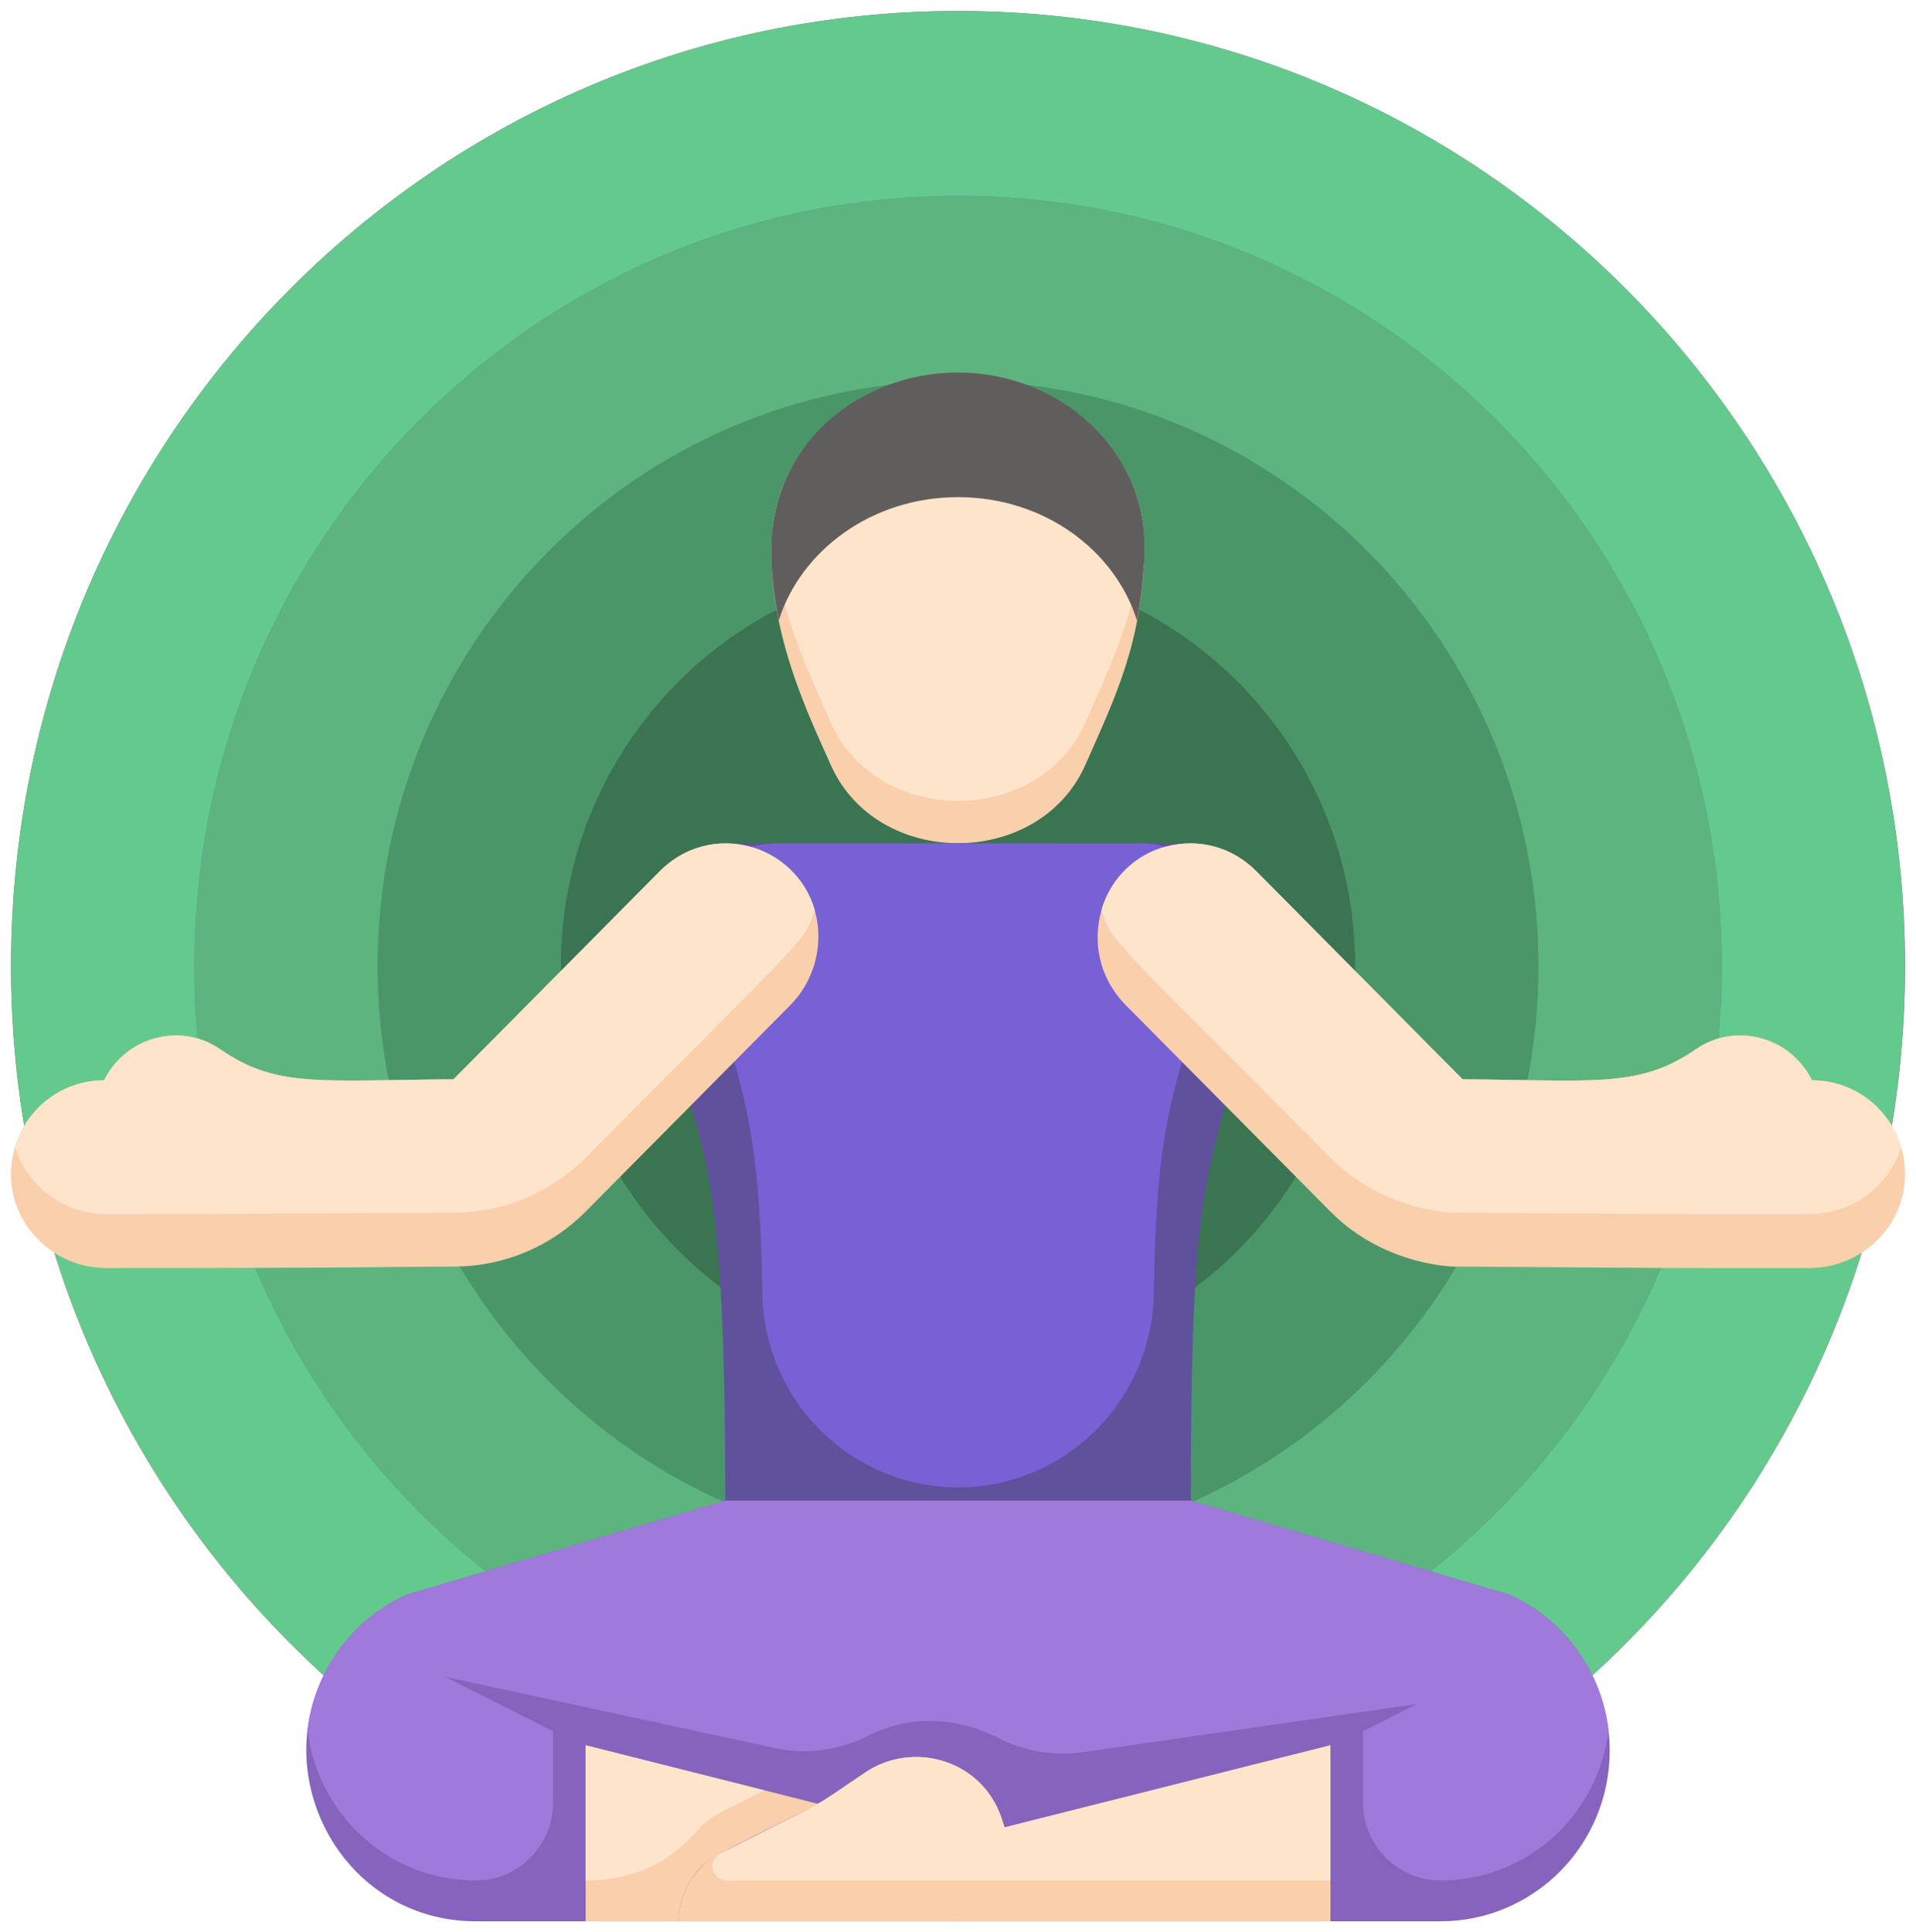 <svg width="702" height="708" viewBox="0 0 702 708" fill="none" xmlns="http://www.w3.org/2000/svg">
<g filter="url(#filter0_d)">
<path d="M351.014 699.981C542.647 699.981 697.996 543.289 697.996 350C697.996 156.71 542.647 0.018 351.014 0.018C159.381 0.018 4.032 156.71 4.032 350C4.032 543.289 159.381 699.981 351.014 699.981Z" fill="#AF469A"/>
<path d="M351.014 699.981C542.647 699.981 697.996 543.289 697.996 350C697.996 156.71 542.647 0.018 351.014 0.018C159.381 0.018 4.032 156.71 4.032 350C4.032 543.289 159.381 699.981 351.014 699.981Z" fill="#64C98C"/>
<path d="M351.017 632.243C505.559 632.243 630.841 505.879 630.841 350C630.841 194.121 505.559 67.757 351.017 67.757C196.474 67.757 71.193 194.121 71.193 350C71.193 505.879 196.474 632.243 351.017 632.243Z" fill="#279ED6"/>
<path d="M351.017 632.243C505.559 632.243 630.841 505.879 630.841 350C630.841 194.121 505.559 67.757 351.017 67.757C196.474 67.757 71.193 194.121 71.193 350C71.193 505.879 196.474 632.243 351.017 632.243Z" fill="#5DB47F"/>
<path d="M351.017 564.505C468.469 564.505 563.683 468.468 563.683 350C563.683 231.532 468.469 135.495 351.017 135.495C233.565 135.495 138.351 231.532 138.351 350C138.351 468.468 233.565 564.505 351.017 564.505Z" fill="#4A9668"/>
<path d="M351.017 496.766C431.379 496.766 496.525 431.057 496.525 350C496.525 268.943 431.379 203.234 351.017 203.234C270.655 203.234 205.508 268.943 205.508 350C205.508 431.057 270.655 496.766 351.017 496.766Z" fill="#3A7451"/>
<path d="M419.238 195.556C419.238 231.046 407.747 253.174 397.789 275.982C380.935 314.587 321.119 314.634 304.244 275.982C297.303 260.082 279.576 225.133 283.103 189.545C286.365 158.286 315.002 132.997 351.017 132.997C388.058 132.997 419.238 160.41 419.238 195.556V195.556Z" fill="#F9CFAC"/>
<path d="M418.93 189.545C417.054 219.344 407.88 237.344 397.789 260.458C380.936 299.064 321.119 299.11 304.244 260.458C293.965 236.915 285.019 219.352 283.104 189.545C288.51 137.722 358.088 113.555 399.258 151.315C410.144 161.306 417.377 174.656 418.93 189.545V189.545Z" fill="#FFE4CC"/>
<path d="M419.238 195.556C419.238 205.268 418.299 214.643 416.594 223.428C408.616 197.819 382.749 178.156 351.017 178.156C319.372 178.156 293.352 197.737 285.303 223.428C283.509 214.091 282.368 204.748 282.643 195.63C283.742 159.309 312.972 132.997 351.015 132.997C388.438 132.997 419.238 160.75 419.238 195.556V195.556Z" fill="#605E5D"/>
<path d="M419.239 195.556C419.239 212.977 421.097 194.169 401.47 176.138C373.622 150.609 328.429 150.594 300.565 176.138C281.031 194.051 282.796 212.961 282.796 195.556C282.796 161.323 312.877 132.496 350.921 132.496C388.342 132.496 419.239 160.75 419.239 195.556Z" fill="#605E5D"/>
<path d="M453.642 313.929C448.241 308.468 441.274 305.518 434.18 305.081C432.892 304.993 443.771 305.025 269.714 305.025C261.865 305.025 254.182 308.073 248.391 313.929C235.17 330.603 236.398 329.046 235.701 329.947C253.73 427.308 265.737 393.447 265.737 545.846H436.296C436.296 451.557 439.813 434.598 448.857 401.001C465.325 341.904 460.208 355.477 461.365 353.711C463.807 343.281 466.332 330.295 466.332 329.918C465.637 329.063 467.218 331.05 453.642 313.929Z" fill="#60519D"/>
<path d="M436.935 312.48C432.016 307.504 425.547 305.023 419.09 305.023C404.738 305.023 299.892 305.023 285.391 305.023C268.168 305.023 265.157 312.319 254.479 325.885C266.745 391.899 278.265 389.874 279.291 469.533C279.802 509.139 311.749 540.988 351.018 540.988C390.178 540.988 422.234 509.247 422.746 469.533C423.354 422.284 427.395 405.32 433.01 385.089C444.64 343.242 442.616 348.129 443.394 345.775C445.09 338.607 447.559 326.341 447.559 325.871C446.969 325.148 448.397 326.944 436.935 312.48Z" fill="#7861D5"/>
<path d="M289.469 364.394C249.415 404.796 262.101 391.998 214.575 439.937C201.927 452.694 184.815 459.92 166.948 460.089C144.94 460.089 140.263 460.625 38.957 460.625C15.996 460.625 -1.294 438.726 5.49 416.271C9.806 401.759 23.062 391.828 38.145 391.828C46.05 375.882 66.128 370.406 80.721 380.468C101.205 394.61 116.509 391.861 166.165 391.462L241.843 315.115C255.258 301.612 276.924 301.657 290.281 315.312C303.535 328.916 302.797 350.951 289.469 364.394Z" fill="#F9CFAC"/>
<path d="M589.781 637.424C589.781 671.961 562.035 699.982 527.759 699.982H174.274C124.804 699.982 95.705 644.532 122.268 603.339C128.673 593.387 137.872 585.267 149.075 580.253L265.738 545.844H436.296L552.959 580.253C575.38 590.302 589.781 612.747 589.781 637.424Z" fill="#8664BD"/>
<path d="M589.336 629.978C585.677 660.796 559.683 685.016 527.759 685.016C512.139 685.016 499.395 672.251 499.395 656.406V630.341L519.178 620.364L396.772 638.001C386.302 639.51 375.624 637.762 366.165 632.991C349.034 624.352 332.399 624.764 317.871 632.091C307.317 637.414 295.273 638.961 283.723 636.464L163.071 610.386L202.639 630.341V656.406C202.639 672.207 189.939 685.016 174.274 685.016C142.418 685.016 116.367 660.865 112.698 629.978C115.268 608.219 129.039 589.221 149.075 580.253L265.737 545.844H436.296L552.959 580.253C573.077 589.27 586.764 608.277 589.336 629.978V629.978Z" fill="#9F7ADB"/>
<path d="M299.851 656.979C262.132 676.001 258.457 676.426 253.025 685.016C250.244 689.406 248.685 694.57 248.685 699.982H214.57V635.478C291.248 654.809 274.447 650.573 299.851 656.979V656.979Z" fill="#F9CFAC"/>
<path d="M487.462 635.478V699.982H248.685C248.685 689.328 254.721 679.739 263.944 675.088C307.077 653.334 295.349 660.003 317.038 645.417C334.693 633.558 359.943 640.912 367.005 662.316L368.068 665.571L487.462 635.478Z" fill="#F9CFAC"/>
<path d="M280.067 651.99C262.956 660.62 260.007 661.502 255.497 666.709C244.858 679 231.472 685.016 214.57 685.016V635.478L280.067 651.99Z" fill="#FFE4CC"/>
<path d="M487.462 635.478V685.016H266.258C260.908 685.016 258.879 677.642 263.942 675.088C307.076 653.334 295.347 660.003 317.036 645.417C334.692 633.558 359.942 640.912 367.003 662.316L368.066 665.57L487.462 635.478Z" fill="#FFE4CC"/>
<path d="M697.999 426.516C697.845 445.539 681.895 460.625 663.021 460.625C599.47 460.625 627.805 460.735 535.043 460.075C535.313 460.342 508.172 460.829 487.459 439.937C448.601 400.743 443.928 396.031 412.564 364.394C391.512 343.158 404.26 306.786 434.18 305.081C443.244 304.476 453.013 307.889 460.19 315.115L535.869 391.462C584.608 391.854 600.729 394.679 621.313 380.468C635.906 370.406 655.983 375.882 663.888 391.828C682.803 391.828 698.15 407.307 697.999 426.516V426.516Z" fill="#F9CFAC"/>
<path d="M298.452 329.312C295.052 341.109 297.155 336.886 214.575 420.18C201.42 433.448 183.697 440.288 166.795 440.346C72.631 440.665 100.559 440.868 38.957 440.868C23.385 440.868 9.799 430.58 5.49 416.271C9.806 401.759 23.061 391.828 38.145 391.828C46.05 375.882 66.128 370.406 80.721 380.468C101.205 394.61 116.509 391.861 166.165 391.462L241.843 315.115C260.361 296.477 291.372 305.087 298.452 329.312V329.312Z" fill="#FFE4CC"/>
<path d="M696.544 416.257C692.22 430.566 678.621 440.868 663.021 440.868C599.47 440.868 627.805 440.978 535.043 440.318C535.313 440.585 508.172 441.071 487.459 420.18C408.002 340.035 407.084 341.461 403.582 329.312C410.713 304.907 441.751 296.556 460.19 315.115L535.869 391.462C584.608 391.854 600.729 394.679 621.313 380.468C635.906 370.406 655.983 375.882 663.888 391.828C678.946 391.828 692.218 401.747 696.544 416.257V416.257Z" fill="#FFE4CC"/>
</g>
<defs>
<filter id="filter0_d" x="0" y="0" width="702" height="708" filterUnits="userSpaceOnUse" color-interpolation-filters="sRGB">
<feFlood flood-opacity="0" result="BackgroundImageFix"/>
<feColorMatrix in="SourceAlpha" type="matrix" values="0 0 0 0 0 0 0 0 0 0 0 0 0 0 0 0 0 0 127 0"/>
<feOffset dy="4"/>
<feGaussianBlur stdDeviation="2"/>
<feColorMatrix type="matrix" values="0 0 0 0 0 0 0 0 0 0 0 0 0 0 0 0 0 0 0.25 0"/>
<feBlend mode="normal" in2="BackgroundImageFix" result="effect1_dropShadow"/>
<feBlend mode="normal" in="SourceGraphic" in2="effect1_dropShadow" result="shape"/>
</filter>
</defs>
</svg>
